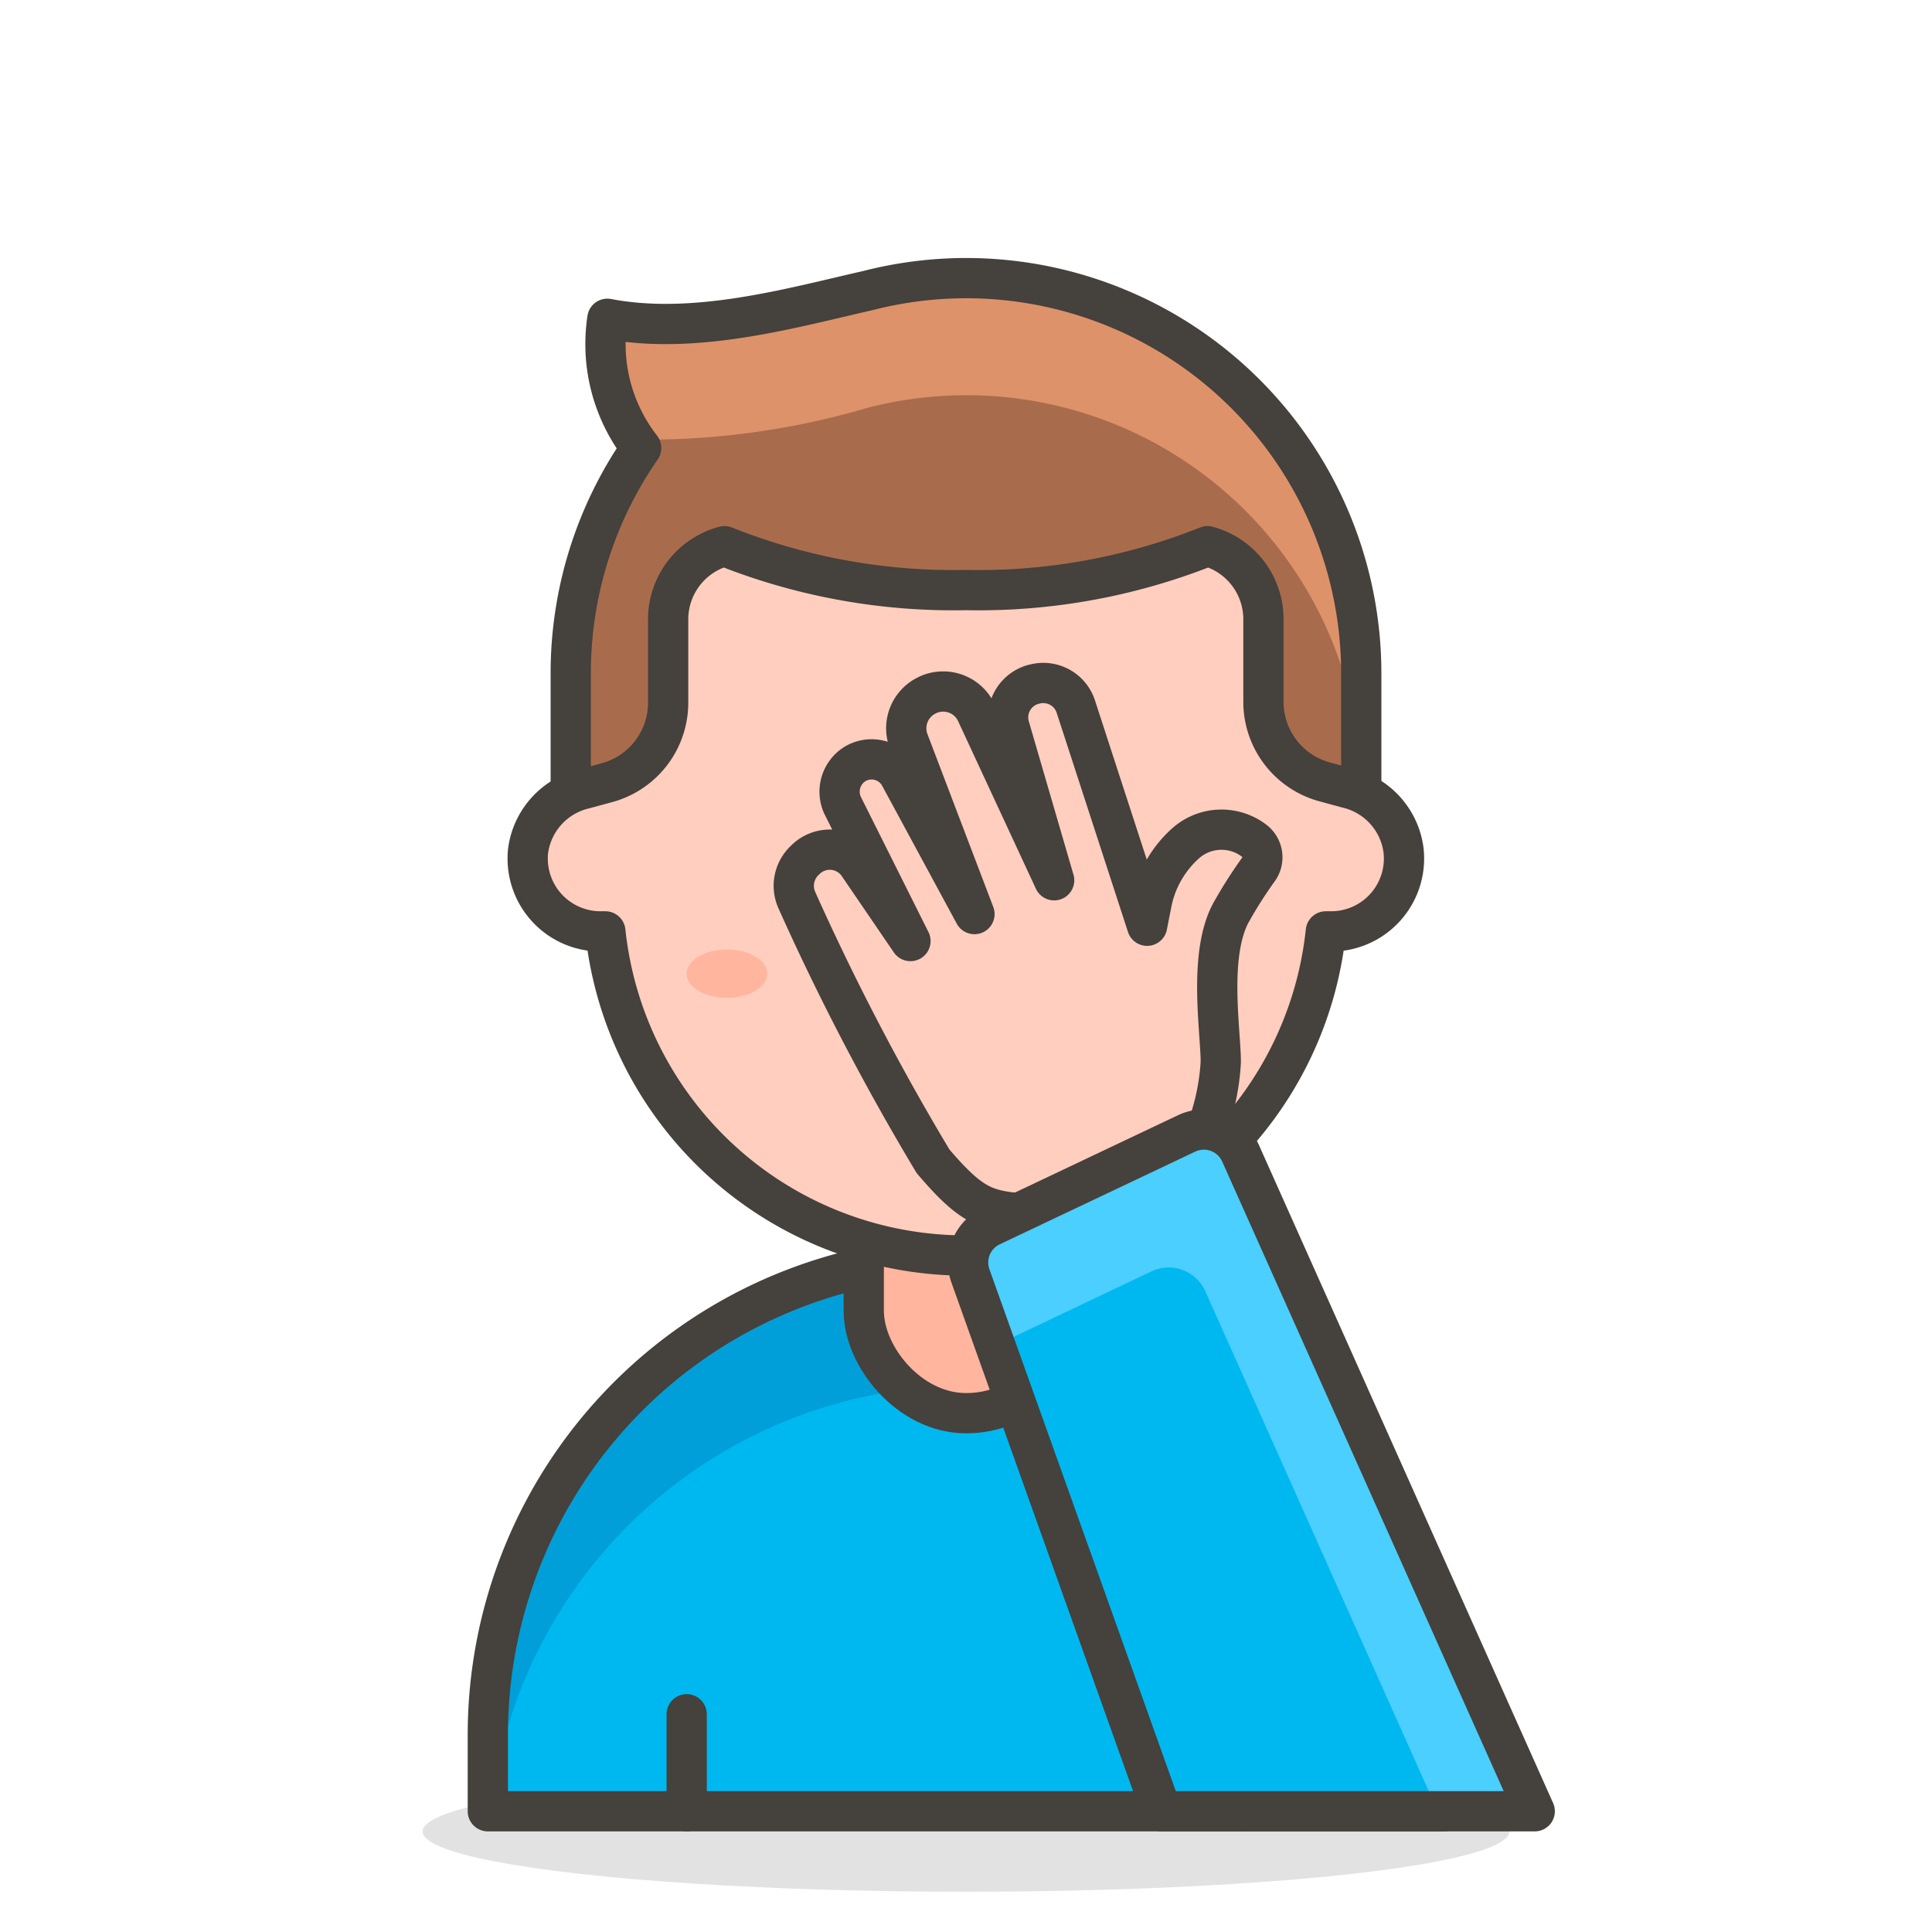 <svg xmlns="http://www.w3.org/2000/svg" viewBox="0 0 48 48"><defs><style>.cls-2{fill:#00b8f0}.cls-4,.cls-8{fill:none;stroke:#45413c;stroke-linecap:round;stroke-linejoin:round}.cls-8{fill:#ffcebf}</style></defs><ellipse cx="24" cy="45.5" rx="13.5" ry="1.5" fill="#45413c" opacity=".15"/><path class="cls-2" d="M24 31.22A11.88 11.88 0 0 1 35.88 43.1V45H12.12v-1.9A11.88 11.88 0 0 1 24 31.22z"/><path d="M24 31.22A11.88 11.88 0 0 0 12.12 43.1V45h.07A11.88 11.88 0 0 1 24 34.43 11.88 11.88 0 0 1 35.81 45h.07v-1.9A11.88 11.88 0 0 0 24 31.22z" fill="#009fd9"/><path class="cls-4" d="M24 31.22A11.88 11.88 0 0 1 35.88 43.1V45H12.12v-1.9A11.88 11.88 0 0 1 24 31.22z"/><path class="cls-4" d="M17.06 45v-2.41"/><path class="cls-4" d="M30.94 45v-2.41"/><rect x="21.46" y="27.17" width="5.09" height="7.94" rx="2.54" ry="2.54" fill="#ffb59e" stroke="#45413c" stroke-linecap="round" stroke-linejoin="round"/><path d="M24 6.91a9.83 9.83 0 0 0-2.44.31c-1.86.42-4.28 1.12-6.47.7a4.2 4.2 0 0 0 .84 3.21 9.81 9.81 0 0 0-1.75 5.6v5.14h19.64v-5.14A9.82 9.82 0 0 0 24 6.91z" fill="#a86c4d"/><g><path d="M24 6.91a9.83 9.83 0 0 0-2.44.31c-1.86.42-4.28 1.12-6.47.7a4.47 4.47 0 0 0 .68 3 19.4 19.4 0 0 0 5.79-.79 9.81 9.81 0 0 1 12.26 9.51v-2.91A9.82 9.82 0 0 0 24 6.91z" fill="#de926a"/></g><path class="cls-4" d="M24 6.91a9.83 9.83 0 0 0-2.44.31c-1.86.42-4.28 1.12-6.47.7a4.2 4.2 0 0 0 .84 3.21 9.81 9.81 0 0 0-1.75 5.6v5.14h19.64v-5.14A9.82 9.82 0 0 0 24 6.91z"/><path class="cls-8" d="M34.87 21.12a1.83 1.83 0 0 0-1.39-1.54l-.59-.16a2.06 2.06 0 0 1-1.5-2v-2.04A1.88 1.88 0 0 0 30 13.57a15.34 15.34 0 0 1-6 1.09 15.34 15.34 0 0 1-6-1.09 1.88 1.88 0 0 0-1.4 1.81v2.06a2.06 2.06 0 0 1-1.5 2l-.59.16a1.83 1.83 0 0 0-1.39 1.54 1.81 1.81 0 0 0 1.81 2h.11a9 9 0 0 0 17.9 0h.11a1.81 1.81 0 0 0 1.82-2.02z"/><ellipse cx="18.06" cy="24.19" rx="1" ry=".6" fill="#ffb59e"/><path class="cls-8" d="M30 28a5.69 5.69 0 0 0 .33-1.61c0-.79-.33-2.74.29-3.78a11.06 11.06 0 0 1 .64-1 .52.52 0 0 0-.11-.73 1.34 1.34 0 0 0-1.68.06 2.69 2.69 0 0 0-.85 1.45l-.12.61-1.77-5.44a.85.85 0 0 0-1-.57.85.85 0 0 0-.65 1.07l1.11 3.81-1.94-4.18a.91.91 0 0 0-1.25-.4.91.91 0 0 0-.42 1.14l1.63 4.28-1.85-3.42a.8.8 0 0 0-1.1-.32.81.81 0 0 0-.33 1.03l1.69 3.38-1.29-1.89a.86.86 0 0 0-1.33-.12.87.87 0 0 0-.2 1 61.55 61.55 0 0 0 3.38 6.48c.85 1 1.22 1.18 1.92 1.27 1.11.14 4.35-1.25 4.9-2.12z"/><path class="cls-2" d="M28.86 45l-4.75-13.3a1 1 0 0 1 .52-1.24l4.85-2.3a1 1 0 0 1 1.34.49L38.13 45z"/><path d="M24.73 33.43l3.87-1.84a1 1 0 0 1 1.35.5L35.72 45h2.41l-7.31-16.35a1 1 0 0 0-1.34-.49l-4.85 2.3a1 1 0 0 0-.52 1.24z" fill="#4acfff"/><path class="cls-4" d="M28.86 45l-4.75-13.3a1 1 0 0 1 .52-1.24l4.85-2.3a1 1 0 0 1 1.34.49L38.13 45z"/></svg>
